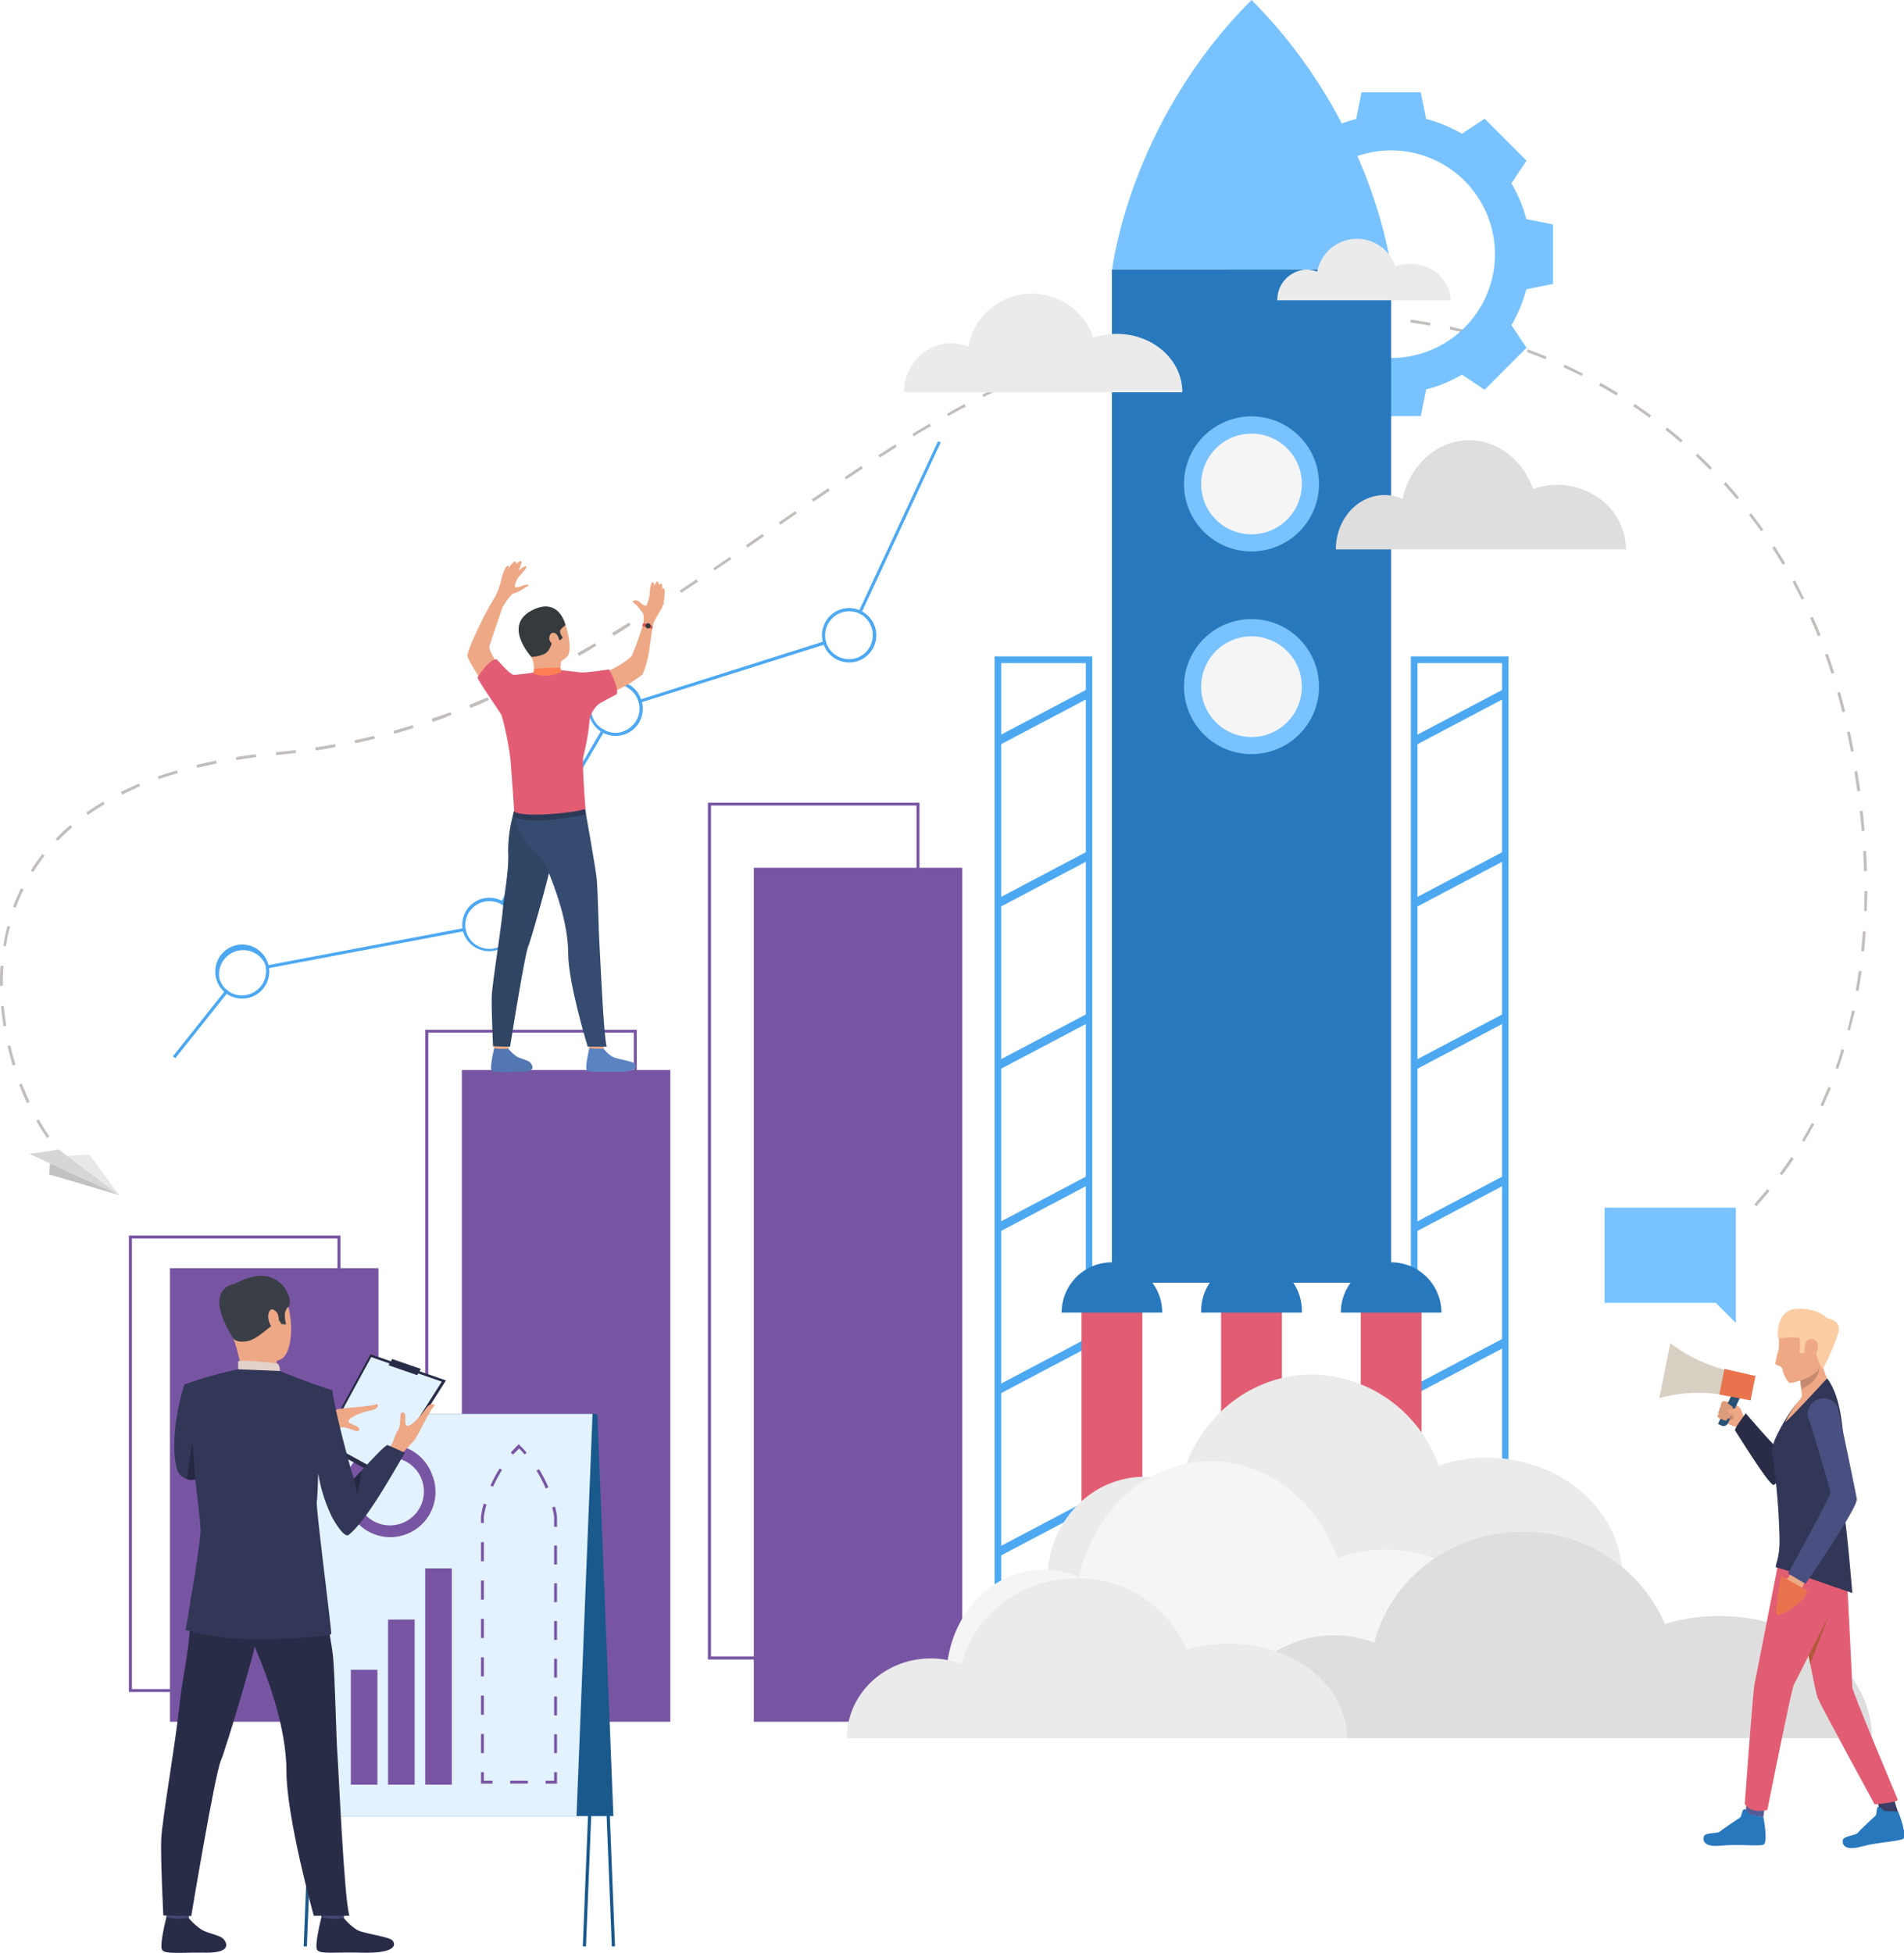 <svg id="Слой_1" data-name="Слой 1" xmlns="http://www.w3.org/2000/svg" viewBox="0 0 315 323.01"><defs><style>.cls-1{fill:#7855a3;}.cls-2{fill:#c2bebc;}.cls-3{fill:#78c2ff;}.cls-4{fill:#4da8f2;}.cls-5{fill:#d6d6d6;}.cls-6{fill:#e8e8e8;}.cls-7{fill:#c2c2c2;}.cls-8{fill:#2878bd;}.cls-9{fill:#1a598c;}.cls-10{fill:#e3f2ff;}.cls-11{fill:#f5f5f5;}.cls-12{fill:#ebebeb;}.cls-13{fill:#dedede;}.cls-14{fill:#292c47;}.cls-15{fill:#eea886;}.cls-16{fill:#ead8cf;}.cls-17{fill:#da9b5b;}.cls-18{fill:#424773;}.cls-19{fill:#3a3f47;}.cls-20{fill:#e2d2ca;}.cls-21{fill:#323657;}.cls-22{fill:#252840;}.cls-23{fill:#5377b3;}.cls-24{fill:#5b83c2;}.cls-25{fill:#2f4563;}.cls-26{fill:#354c70;}.cls-27{fill:#2b3b57;}.cls-28{fill:#e25d73;}.cls-29{fill:#353a3d;}.cls-30{fill:#ff7e55;}.cls-31{fill:#e55353;}.cls-32{fill:#cf8c6c;}.cls-33{fill:#3b3f66;}.cls-34{fill:#555c94;}.cls-35{fill:#d9d0c4;}.cls-36{fill:#eea987;}.cls-37{fill:#494f80;}.cls-38{fill:#e8734d;}.cls-39{fill:#fccca2;}.cls-40{fill:#c48a6f;}.cls-41{fill:#285173;}.cls-42{fill:#db9c7c;}.cls-43{fill:#b0573a;}</style></defs><title>about us 1</title><path class="cls-1" d="M152.12,274.51h-35V132.78h35ZM117.63,274h34V133.25h-34Z"/><path class="cls-2" d="M290.65,199.52l-.42-.22a8.9,8.9,0,0,1,.91-1.13c.34-.39.76-.87,1.25-1.46l.36.31c-.49.59-.91,1.07-1.25,1.46A8.53,8.53,0,0,0,290.65,199.52Zm4.17-5.12-.38-.28c.65-.87,1.29-1.79,1.9-2.7l.4.26C296.12,192.61,295.48,193.52,294.82,194.4ZM10,191l-.09-.1.35-.32.08.09Zm288.54-2.1-.41-.25c.55-.93,1.09-1.91,1.61-2.88l.42.21C299.61,186.93,299.07,187.91,298.51,188.86ZM7.79,188.25c-.61-.88-1.21-1.83-1.78-2.83l.41-.23A32.29,32.29,0,0,0,8.18,188ZM301.6,183l-.43-.2c.46-1,.9-2,1.32-3l.43.18C302.51,180.93,302.06,182,301.6,183Zm-297.12-.5c-.46-1-.9-2-1.3-3.08l.44-.17c.4,1,.83,2.06,1.29,3Zm299.63-5.67-.45-.15c.37-1,.71-2.09,1-3.14l.45.14C304.83,174.7,304.47,175.76,304.11,176.79Zm-302-.56c-.32-1.06-.61-2.14-.86-3.22l.46-.11c.25,1.07.53,2.14.86,3.19Zm304-5.8-.46-.11c.27-1.06.53-2.14.77-3.22l.46.1C306.59,168.29,306.33,169.37,306.06,170.43ZM.58,169.74c-.18-1.1-.32-2.22-.41-3.31l.47,0c.09,1.08.23,2.18.41,3.28Zm306.89-5.8-.46-.09c.19-1.07.36-2.17.51-3.26l.47.06C307.84,161.75,307.66,162.86,307.47,163.94ZM0,163.1v-.45c0-1,0-1.94.1-2.89l.48,0c-.07.93-.11,1.89-.11,2.85,0,.15,0,.3,0,.44Zm308.39-5.75-.47,0c.11-1.08.2-2.19.27-3.29l.48,0C308.59,155.15,308.5,156.26,308.39,157.35ZM1,156.52l-.46-.07a31.57,31.57,0,0,1,.68-3.27l.46.12C1.36,154.34,1.13,155.43,1,156.52Zm307.89-5.8-.48,0c0-1.09.06-2.2.06-3.31h.48C308.89,148.5,308.87,149.62,308.84,150.72ZM2.61,150.15,2.16,150a32.23,32.23,0,0,1,1.32-3.07l.42.21A32.23,32.23,0,0,0,2.61,150.15Zm2.9-5.89L5.1,144A31.91,31.91,0,0,1,7,141.28l.37.29A31,31,0,0,0,5.51,144.26Zm302.87-.18c0-1.09-.07-2.2-.14-3.31l.48,0c.06,1.11.11,2.23.14,3.32Zm-298.82-5-.34-.33a32.88,32.88,0,0,1,2.43-2.28l.31.36C11.12,137.56,10.31,138.31,9.56,139.09ZM308,137.47c-.09-1.08-.2-2.19-.32-3.29l.47-.06c.12,1.11.23,2.22.32,3.31ZM14.56,134.81l-.28-.38c.89-.63,1.83-1.25,2.8-1.82l.24.41C16.36,133.59,15.43,134.19,14.56,134.81Zm5.65-3.37L20,131c1-.48,2-.95,3-1.38l.18.43C22.18,130.5,21.17,131,20.21,131.44Zm287.07-.55c-.14-1.08-.31-2.18-.48-3.28l.46-.07c.18,1.09.35,2.2.49,3.29Zm-281-2-.16-.45c1-.36,2.09-.7,3.17-1l.13.46C28.36,128.18,27.31,128.52,26.29,128.88ZM32.63,127l-.12-.46c1.06-.26,2.15-.5,3.25-.72l.09.47C34.76,126.52,33.67,126.76,32.63,127Zm6.48-1.29-.07-.47c1.07-.17,2.17-.32,3.29-.46l.06.47C41.28,125.41,40.18,125.56,39.11,125.73Zm6.56-.81,0-.47h0c1.08-.1,2.17-.21,3.24-.34l.06.47c-1.08.13-2.17.24-3.26.34Zm260.56-.57L306,123.2c-.14-.7-.28-1.41-.43-2.1l.46-.1c.15.7.3,1.41.43,2.11.08.39.15.77.22,1.15Zm-254-.22-.07-.47c1.09-.16,2.19-.34,3.27-.54l.08.47C54.47,123.78,53.36,124,52.27,124.13Zm6.54-1.19-.1-.46c1.07-.23,2.16-.48,3.23-.74l.11.46C61,122.46,59.89,122.71,58.81,122.94Zm6.45-1.57-.12-.46c1-.29,2.12-.6,3.17-.93l.14.46C67.4,120.76,66.32,121.07,65.26,121.37Zm6.36-2-.16-.45c1-.35,2.09-.72,3.13-1.1l.16.44C73.71,118.7,72.65,119.07,71.62,119.42Zm233.22-1.54c-.26-1.07-.55-2.15-.85-3.2l.46-.13c.3,1.06.59,2.14.85,3.21Zm-227-.76-.17-.44c1-.4,2-.82,3.06-1.26l.18.44C79.9,116.29,78.87,116.72,77.85,117.12Zm6.11-2.6-.2-.44c1-.45,2-.92,3-1.4l.21.42C86,113.59,85,114.06,84,114.52Zm6-2.89-.21-.42c1-.49,2-1,2.93-1.53l.22.42C91.89,110.62,90.9,111.14,89.93,111.63Zm213.1-.12c-.34-1-.7-2.1-1.07-3.13l.45-.16c.37,1,.73,2.09,1.07,3.15Zm-207.25-3-.23-.41c1-.53,1.91-1.08,2.88-1.64l.23.41C97.7,107.43,96.73,108,95.78,108.51Zm205-3.22c-.41-1-.84-2-1.29-3l.43-.19c.45,1,.89,2,1.3,3.06Zm-199.26-.11-.25-.4,2.83-1.73.25.41C103.4,104.05,102.45,104.63,101.52,105.18Zm5.64-3.49-.25-.4,2.78-1.79.26.4C109,100.51,108.07,101.12,107.16,101.69Zm190.93-2.44c-.49-1-1-2-1.52-2.94l.42-.22c.52,1,1,2,1.52,3ZM112.72,98.07l-.26-.39,2.75-1.85.27.4Zm5.5-3.71L118,94l2.73-1.88.27.39Zm176.72-.93c-.56-.94-1.14-1.89-1.73-2.81l.39-.26c.6.93,1.19,1.88,1.75,2.83ZM123.68,90.59l-.27-.39,2.72-1.89.27.39Zm167.68-2.71c-.64-.9-1.3-1.8-2-2.68l.37-.28c.67.87,1.34,1.78,2,2.68ZM129.12,86.81l-.27-.39,2.72-1.89.27.39C130.93,85.54,130,86.18,129.12,86.81ZM134.56,83l-.26-.39L137,80.77l.27.39Zm152.77-.42c-.7-.84-1.43-1.68-2.17-2.5l.35-.32c.74.82,1.48,1.67,2.18,2.52ZM140,79.31l-.26-.39,2.76-1.84.26.4ZM282.89,77.7c-.77-.78-1.56-1.56-2.36-2.31l.32-.35c.81.76,1.61,1.54,2.38,2.33Zm-137.32-2-.26-.4,2.8-1.78.25.4Zm132.5-2.5c-.83-.72-1.69-1.43-2.54-2.11l.29-.37c.86.69,1.72,1.4,2.56,2.12Zm-126.89-1-.25-.41,2.85-1.7.24.41C153.09,71,152.13,71.59,151.18,72.17Zm121.72-3.1c-.89-.65-1.8-1.28-2.71-1.89l.27-.4c.91.62,1.83,1.26,2.72,1.91Zm-116-.25-.24-.41c1-.55,1.95-1.09,2.91-1.6l.22.42C158.83,67.74,157.86,68.28,156.89,68.82Zm5.82-3.13-.21-.42c1-.51,2-1,3-1.48l.2.43C164.7,64.69,163.7,65.18,162.71,65.69Zm104.71-.29c-.94-.57-1.9-1.14-2.86-1.67l.23-.42c1,.54,1.93,1.11,2.87,1.68Zm-98.75-2.59-.2-.43c1-.46,2-.91,3.05-1.33l.18.43C170.7,61.91,169.68,62.35,168.67,62.81Zm93-.64c-1-.5-2-1-3-1.44l.2-.43c1,.46,2,1,3,1.45Zm-86.87-1.93-.17-.44c1-.41,2.09-.8,3.12-1.17l.16.45C176.85,59.44,175.81,59.83,174.77,60.24Zm80.87-.83c-1-.42-2-.83-3.08-1.21l.16-.45c1,.39,2.08.8,3.1,1.22ZM181,58l-.14-.45c1.05-.34,2.12-.67,3.17-1l.13.45C183.14,57.35,182.07,57.67,181,58Zm68.42-.91c-1-.34-2.11-.67-3.17-1l.14-.46c1.06.31,2.13.64,3.17,1Zm-62.06-.92-.12-.46,1.5-.37c.57-.13,1.16-.27,1.74-.39l.1.46-1.73.4C188.37,55.93,187.87,56.06,187.38,56.18Zm55.7-.92c-1.06-.26-2.14-.51-3.22-.75l.1-.46c1.08.23,2.17.49,3.24.75Zm-49.24-.53-.09-.46c1.08-.22,2.18-.42,3.26-.61l.08.47C196,54.32,194.92,54.52,193.84,54.73Zm42.77-.85c-1.07-.2-2.17-.37-3.27-.53l.07-.47c1.1.16,2.2.34,3.29.53Zm-36.25-.28-.07-.46c1.1-.17,2.21-.32,3.29-.45l.06.47C202.56,53.29,201.45,53.44,200.36,53.6Zm29.7-.67c-1.08-.12-2.19-.23-3.29-.32l0-.47c1.1.09,2.21.19,3.31.32Zm-23.13-.12,0-.48c1.1-.1,2.22-.19,3.31-.26l0,.47C209.14,52.61,208,52.7,206.93,52.81Zm16.54-.41c-1.1,0-2.21-.09-3.31-.11v-.47c1.1,0,2.22,0,3.32.11Zm-9.93,0,0-.47c1.11,0,2.23-.07,3.32-.09v.48C215.75,52.29,214.64,52.32,213.54,52.36Z"/><path class="cls-3" d="M252.51,36.24a23,23,0,0,0-2.46-5.91l2.5-3.76-3.47-3.47-3.46-3.47-3.76,2.5a23,23,0,0,0-5.92-2.45l-.89-4.42h-9.8l-.89,4.42a23,23,0,0,0-5.92,2.45l-3.76-2.5-3.47,3.47-3.46,3.47,2.5,3.76a22.65,22.65,0,0,0-2.46,5.91l-4.42.89v9.81l4.42.89a22.86,22.86,0,0,0,2.46,5.92l-2.5,3.75L211.21,61l3.47,3.47,3.76-2.5a22.69,22.69,0,0,0,5.92,2.45l.89,4.42h9.8l.89-4.42a22.69,22.69,0,0,0,5.92-2.45l3.76,2.5L249.08,61l3.47-3.47-2.5-3.75a23.21,23.21,0,0,0,2.46-5.92l4.42-.89V37.13Zm-22.36,23A17.18,17.18,0,1,1,247.33,42,17.18,17.18,0,0,1,230.15,59.22Z"/><path class="cls-4" d="M37.43,163.66a3.12,3.12,0,0,0,.4.32l-.32.4L29,175.06l-.4-.32,8.5-10.68Z"/><path class="cls-4" d="M77,153.47a3.06,3.06,0,0,0,.1.51l-.51.09-32.06,6.07-.5.09a4.37,4.37,0,0,0-.09-.5l.5-.09,32.06-6.07Z"/><path class="cls-4" d="M100.08,120.79l-.26.45-16.38,28-.26.44a3.83,3.83,0,0,0-.44-.25L83,149l16.38-28,.25-.44A4,4,0,0,0,100.08,120.79Z"/><path class="cls-4" d="M136.68,106.27a2.25,2.25,0,0,0,.08.24l-31,9.78c0-.08,0-.16-.07-.24l-.09-.24L136.61,106A2.33,2.33,0,0,0,136.68,106.27Z"/><path class="cls-4" d="M155.64,73.18l-13,27.95-.21.46-.47-.22.22-.46L155.18,73Z"/><path class="cls-4" d="M38.75,156.44a4.49,4.49,0,0,0-2.93,5.63,4.37,4.37,0,0,0,1.29,2,4,4,0,0,0,.4.32,4.48,4.48,0,0,0,7-4.24,4,4,0,0,0-.09-.5c0-.09-.05-.18-.07-.27A4.5,4.5,0,0,0,38.75,156.44ZM44,160.23A4,4,0,0,1,37.83,164a3.12,3.12,0,0,1-.4-.32,3.87,3.87,0,0,1-1.12-1.75,4,4,0,0,1,7.58-2.39l.06.21A4.37,4.37,0,0,1,44,160.23Z"/><path class="cls-4" d="M83.44,149.25A4.91,4.91,0,0,0,83,149a4.48,4.48,0,0,0-6.49,4.57,4.37,4.37,0,0,0,.09.5c0,.09.05.18.08.27a4.49,4.49,0,0,0,8.56-2.7A4.55,4.55,0,0,0,83.44,149.25Zm-1.29,7.53a4,4,0,0,1-5-2.6l-.06-.2a3.06,3.06,0,0,1-.1-.51,4,4,0,0,1,5.73-4,3.83,3.83,0,0,1,.44.25,4,4,0,0,1-1,7.09Z"/><path class="cls-4" d="M106.05,115.65a4.48,4.48,0,0,0-8.47,2.94,4.45,4.45,0,0,0,1.8,2.39l.44.26a4.48,4.48,0,0,0,6.38-5.1c0-.08,0-.16-.07-.25A2.25,2.25,0,0,0,106.05,115.65Zm-3,5.38a3.9,3.9,0,0,1-3-.24,4,4,0,1,1,5.48-5l.09.24c0,.08,0,.16.07.24A4,4,0,0,1,103.05,121Z"/><path class="cls-4" d="M142.59,101.13a3.88,3.88,0,0,0-.46-.22,4.43,4.43,0,0,0-3-.11,4.48,4.48,0,0,0-3,5.38,2.17,2.17,0,0,0,.07.24c0,.08.05.17.08.24a4.49,4.49,0,1,0,6.32-5.53Zm-.93,7.73a4,4,0,0,1-4.9-2.35,2.25,2.25,0,0,1-.08-.24,2.33,2.33,0,0,1-.07-.25,4,4,0,0,1,5.3-4.65l.47.22a4,4,0,0,1-.72,7.27Z"/><path class="cls-4" d="M180.7,284.19H164.54V108.58H180.7Zm-15.06-1.11h14V109.69h-14Z"/><rect class="cls-4" x="164.11" y="278.96" width="17.03" height="1.4" transform="translate(-110.5 112.77) rotate(-27.8)"/><rect class="cls-4" x="164.11" y="252.13" width="17.03" height="1.4" transform="translate(-97.98 109.67) rotate(-27.8)"/><rect class="cls-4" x="164.11" y="225.29" width="17.03" height="1.4" transform="translate(-85.47 106.57) rotate(-27.8)"/><rect class="cls-4" x="164.11" y="198.45" width="17.03" height="1.4" transform="translate(-72.98 103.56) rotate(-27.82)"/><rect class="cls-4" x="164.11" y="171.62" width="17.03" height="1.4" transform="translate(-60.46 100.46) rotate(-27.82)"/><rect class="cls-4" x="164.11" y="144.78" width="17.03" height="1.4" transform="translate(-47.93 97.32) rotate(-27.81)"/><rect class="cls-4" x="164.11" y="117.94" width="17.03" height="1.4" transform="translate(-35.41 94.22) rotate(-27.81)"/><path class="cls-4" d="M249.57,284.19H233.41V108.58h16.16Zm-15.06-1.11h14V109.69h-14Z"/><rect class="cls-4" x="232.98" y="278.96" width="17.03" height="1.4" transform="translate(-102.56 144.9) rotate(-27.8)"/><rect class="cls-4" x="232.98" y="252.13" width="17.03" height="1.4" transform="translate(-90.04 141.81) rotate(-27.8)"/><rect class="cls-4" x="232.98" y="225.29" width="17.03" height="1.4" transform="translate(-77.53 138.71) rotate(-27.8)"/><rect class="cls-4" x="232.98" y="198.45" width="17.03" height="1.4" transform="translate(-65.03 135.71) rotate(-27.82)"/><rect class="cls-4" x="232.98" y="171.62" width="17.03" height="1.4" transform="translate(-52.51 132.61) rotate(-27.82)"/><rect class="cls-4" x="232.98" y="144.78" width="17.03" height="1.4" transform="translate(-39.98 129.46) rotate(-27.81)"/><rect class="cls-4" x="232.98" y="117.94" width="17.03" height="1.4" transform="translate(-27.46 126.36) rotate(-27.81)"/><polygon class="cls-5" points="19.73 197.69 4.85 190.88 9.72 190.16 19.73 197.69"/><polygon class="cls-6" points="19.73 197.69 14.78 191 11.1 191.2 19.73 197.69"/><polygon class="cls-7" points="8.27 192.45 8.13 194.27 19.73 197.69 8.27 192.45"/><polygon class="cls-3" points="265.46 199.78 287.18 199.78 287.18 215.52 287.18 218.83 283.86 215.52 265.46 215.52 265.46 199.78"/><rect class="cls-8" x="183.96" y="44.59" width="46.19" height="167.6"/><rect class="cls-1" x="124.71" y="143.55" width="34.49" height="141.26"/><rect class="cls-1" x="76.41" y="177" width="34.49" height="107.81"/><path class="cls-1" d="M105.35,278.63h-35V170.35h35Zm-34.49-.47h34V170.82h-34Z"/><rect class="cls-1" x="28.12" y="209.79" width="34.49" height="75.02"/><path class="cls-1" d="M56.32,279.89h-35v-75.5h35Zm-34.49-.48h34V204.87h-34Z"/><polygon class="cls-9" points="96.95 321.98 96.42 321.96 99.06 255.7 53.41 255.7 50.77 321.98 50.24 321.96 52.91 255.17 99.61 255.17 96.95 321.98"/><polygon class="cls-9" points="101.22 321.98 98.58 255.7 52.93 255.7 55.57 321.96 55.05 321.98 52.38 255.17 99.09 255.17 101.75 321.96 101.22 321.98"/><polygon class="cls-9" points="55.31 300.42 101.48 300.42 98.83 233.89 52.66 233.89 55.31 300.42"/><polygon class="cls-10" points="95.38 300.42 49.2 300.42 51.85 233.89 98.03 233.89 95.38 300.42"/><path class="cls-1" d="M71.57,244.2a7.48,7.48,0,1,0-14.09,5,3.66,3.66,0,0,0,.18.46,7.48,7.48,0,0,0,13.91-5.5ZM66.41,252a5.59,5.59,0,0,1-6.16-1.65,5.52,5.52,0,0,1-.87-1.39c-.05-.12-.1-.23-.14-.35a5.62,5.62,0,0,1,5.11-7.5A5.61,5.61,0,0,1,66.41,252Z"/><path class="cls-3" d="M207.05,0C186.73,20.33,184,44.59,184,44.59h46.19S227.38,20.33,207.05,0Z"/><path class="cls-1" d="M86.81,240.61c-.3-.36-.62-.71-.94-1-.33.33-.65.68-1,1l-.36-.31c.36-.43.75-.84,1.14-1.23l.17-.17.16.17a16.6,16.6,0,0,1,1.14,1.23Z"/><path class="cls-1" d="M80.05,290h-.47v-3.17h.47Zm0-6.34h-.47v-3.18h.47Zm0-6.35h-.47v-3.17h.47Zm0-6.34h-.47v-3.18h.47Zm0-6.35h-.47v-3.17h.47Zm0-6.35h-.47v-3.17h.47Zm0-6.34h-.47v-1h0a13.28,13.28,0,0,1,.45-2.19l.46.13a15.75,15.75,0,0,0-.46,2.08Zm1.53-6-.43-.19a22.54,22.54,0,0,1,1.51-2.83l.4.25A22.93,22.93,0,0,0,81.58,245.9Z"/><polygon class="cls-1" points="81.48 295.05 79.58 295.05 79.58 293.15 80.05 293.15 80.05 294.57 81.48 294.57 81.48 295.05"/><rect class="cls-1" x="84.4" y="294.57" width="2.93" height="0.47"/><polygon class="cls-1" points="92.15 295.05 90.26 295.05 90.26 294.57 91.68 294.57 91.68 293.15 92.15 293.15 92.15 295.05"/><path class="cls-1" d="M92.15,290h-.47v-3.12h.47Zm0-6.24h-.47v-3.12h.47Zm0-6.25h-.47v-3.12h.47Zm0-6.24h-.47v-3.12h.47Zm0-6.24h-.47v-3.12h.47Zm0-6.24h-.47v-3.13h.47Z"/><path class="cls-1" d="M92.15,252.57h-.47v-1.64a13,13,0,0,0-.32-1.58l.46-.12a12,12,0,0,1,.33,1.66v1.68Z"/><path class="cls-1" d="M90.29,246.22a22.12,22.12,0,0,0-1.53-2.94l.41-.25a21.8,21.8,0,0,1,1.55,3Z"/><path class="cls-11" d="M235.59,263.87a18.89,18.89,0,0,0-5.45.8A15.59,15.59,0,0,0,201,266.54a11.45,11.45,0,0,0-4-.73A10.62,10.62,0,0,0,186,276.16h64.88C250.92,269.37,244.06,263.87,235.59,263.87Z"/><path class="cls-12" d="M184.76,55.23a12,12,0,0,0-3.87.63,10.73,10.73,0,0,0-20.71,1.48,7.2,7.2,0,0,0-2.86-.58,7.94,7.94,0,0,0-7.72,8.14h46C195.64,59.56,190.77,55.23,184.76,55.23Z"/><path class="cls-12" d="M233.24,43.65a7.61,7.61,0,0,0-2.41.39,6.69,6.69,0,0,0-12.91.92,4.6,4.6,0,0,0-1.78-.36,5,5,0,0,0-4.82,5.08H240C240,46.35,237,43.65,233.24,43.65Z"/><path class="cls-13" d="M257.64,80.2a11.9,11.9,0,0,0-4,.7c-1.66-4.73-5.77-8.07-10.58-8.07-5.35,0-9.84,4.13-11,9.7a7.32,7.32,0,0,0-3-.64c-4.45,0-8.06,4-8.06,9H269C269,85,263.91,80.2,257.64,80.2Z"/><rect class="cls-1" x="70.35" y="259.44" width="4.4" height="35.78"/><rect class="cls-1" x="64.2" y="267.91" width="4.4" height="27.31"/><rect class="cls-1" x="58.04" y="276.22" width="4.4" height="19"/><polygon class="cls-14" points="53.16 238.96 63.45 244.61 73.78 228.35 61.28 224.01 53.16 238.96"/><polygon class="cls-10" points="53.81 238.47 63.43 243.76 73.09 228.55 61.41 224.49 53.81 238.47"/><path class="cls-15" d="M50.28,235.62s1.79-.85,2.58-1.3,2.81-1.06,3-1.21,6-.5,6.35-.81.7.72-.81,1-3.62,1.14-3.73,1.73,1.55.73,1.72,1.21,0,.38-.29.49-2-.87-2.75-.59-1.94-.11-2.53.1l-3.44,1.16Z"/><path class="cls-16" d="M53.52,236.89l.92-.34s-1.15-2.7-1.65-2.64-1.31.27-1.31.27Z"/><path class="cls-17" d="M53.73,237.36c-.12-.09-2-3.63-2-3.63l-3.94.54L50,238.45Z"/><path class="cls-15" d="M64,242.57s1.5-1.35,2.23-1.92,2.09-2.23,2.29-2.33,2.82-5.45,3.24-5.66-.4-.94-1.3.35-2.48,3-3.09,2.85-.08-1.75-.47-2.1-.38-.1-.57.08,0,2.21-.52,2.82-.65,1.87-1.07,2.35-2.44,2.79-2.44,2.79Z"/><path class="cls-18" d="M31.54,315s-.32,2.26-.36,2.6-3.62-.2-3.62-.2l-.29-2.69S31.1,314.63,31.54,315Z"/><path class="cls-14" d="M31.21,317.26a9.61,9.61,0,0,0,2.24,2c1.09.59,2.82.83,3.47,1.44.46.45,1.7,2.35-2.86,2.31s-6.75.27-7.24-.46.71-5.4.71-5.4A9.56,9.56,0,0,0,31.21,317.26Z"/><path class="cls-18" d="M57.19,315s-.32,2.26-.36,2.6-3.62-.2-3.62-.2l-.29-2.69S56.75,314.63,57.19,315Z"/><path class="cls-14" d="M56.87,317.26a9.47,9.47,0,0,0,2.23,2c1.09.59,5.13,1.08,5.78,1.69.47.45,1.25,2.23-5.16,2.06-4.56-.11-6.76.27-7.25-.46s.71-5.4.71-5.4A8.65,8.65,0,0,0,56.87,317.26Z"/><path class="cls-14" d="M34.51,256.9s-3.37,5.35-3.12,10.18-1.22,10.1-1.72,15.15c-.56,5.63-2.87,18.95-3,22s.35,12.62.35,12.62l4.62.1s3.88-23.28,4.88-25.66,6-19.31,6.15-21.21S34.51,256.9,34.51,256.9Z"/><path class="cls-14" d="M52.21,257.63s2.54,13.24,2.87,16.2.56,14.3.73,16.15,1.11,24.18,2,26.93h-5.9S47.39,300.67,47.39,293s-3.5-16.7-5.76-21.77S34.2,266,32.81,256.63C32.81,256.63,50.34,254.65,52.21,257.63Z"/><path class="cls-15" d="M40.12,212s4.52-1.68,6.6,1.75,1.88,10.32-.4,11.17-5.69.4-6.86-1.75a17.29,17.29,0,0,1-2.16-7.34A4.51,4.51,0,0,1,40.12,212Z"/><path class="cls-15" d="M45.83,225a3.81,3.81,0,0,0,.13,1.82c.31.6-5.85.62-5.85.62a40.44,40.44,0,0,0-1.45-6C37.71,218.69,45.83,225,45.83,225Z"/><path class="cls-19" d="M38.66,221.45s.42.7,2.16.43,3.85-2.58,4.58-2.83.73-.68.73-.68l.45.66.77.05s-.7-2.07.36-2.91-1.1-6.68-6.67-4.74c0,0-4.27,1.18-4.12,3.61S37.7,220.24,38.66,221.45Z"/><path class="cls-20" d="M46.32,226.79s0-1.15-.54-1.26-5.74-.61-6.38-.36v1.34S40.63,227.27,46.32,226.79Z"/><path class="cls-15" d="M46,217.48c-.1-.4-1.13-1.57-1.53-.32s.6,2.92,1.16,2.78S46.26,218.52,46,217.48Z"/><path class="cls-21" d="M67,240.35h0S67.07,240.36,67,240.35Z"/><path class="cls-21" d="M30.71,269.64A48.24,48.24,0,0,0,38.2,271c4.72.52,16.52-.19,16.6-.74s-2.54-20.78-2.39-21.82.23-4.75.23-4.75A25.77,25.77,0,0,0,55,251.09c.45.82,2,3.38,2.7,2.8,3.53-2.82,9-13.45,9.35-13.54-.29-.13-2.59-1.19-2.92-1.3s-2.83,2.61-4.37,4.28l-1.18,1.29c-.45-1-2.07-7.33-2.58-9.52-1.14-4.93-1-5.14-1-5.14-3.46-1-8.7-3.17-8.7-3.17l-6.92-.28A67.35,67.35,0,0,0,30.55,229c-.24.1-.24,5.66-.89,7.12l2.08,4.37s1.19,8.67,1.44,12.52C33.3,254.82,30.71,269.64,30.71,269.64Z"/><path class="cls-21" d="M29.38,243.37a2.68,2.68,0,0,0,1.53,1.29,2,2,0,0,0,1.11.12l.27-.05h0l4.74-.88s1-11.94-6.48-14.8C30.35,229.1,27.72,238,29.38,243.37Z"/><path class="cls-22" d="M30.91,244.66h0a2,2,0,0,0,1.11.12l.27-.05h0l-.47-6.1Z"/><path class="cls-22" d="M58.56,244.62l.58,2.45a19.35,19.35,0,0,0,.6-3.74Z"/><path class="cls-19" d="M38.83,212.38s-5.68.57-.1,9.2Z"/><polygon class="cls-14" points="69.02 227.48 69.62 226.44 64.89 224.81 64.28 225.84 69.02 227.48"/><path class="cls-3" d="M218.22,80.05a11.17,11.17,0,1,1-11.17-11.17A11.17,11.17,0,0,1,218.22,80.05Z"/><circle class="cls-3" cx="207.05" cy="113.58" r="11.17"/><path class="cls-11" d="M215.38,113.58a8.33,8.33,0,1,1-8.33-8.32A8.33,8.33,0,0,1,215.38,113.58Z"/><path class="cls-11" d="M215.38,80.05a8.33,8.33,0,1,1-8.33-8.32A8.32,8.32,0,0,1,215.38,80.05Z"/><path class="cls-15" d="M94,108.39s.78-1.37-.47-5.07a3.72,3.72,0,0,0-6.71-1c-1.33,2.29-.88,3.71,1.07,6.3S93.2,109.57,94,108.39Z"/><path class="cls-15" d="M84.31,171.92s-.21,1.51-.24,1.74-2.3-.13-2.3-.13l-.18-1.81A12.46,12.46,0,0,1,84.31,171.92Z"/><path class="cls-23" d="M84.1,173.47a6.29,6.29,0,0,0,1.42,1.31c.69.4,1.79.55,2.2,1s1.09,1.58-1.81,1.55-4.29.18-4.6-.31.45-3.62.45-3.62A8.41,8.41,0,0,0,84.1,173.47Z"/><path class="cls-15" d="M100.06,171.92s-.21,1.51-.23,1.74-2.3-.13-2.3-.13l-.19-1.81A12.46,12.46,0,0,1,100.06,171.92Z"/><path class="cls-24" d="M99.85,173.47a6.29,6.29,0,0,0,1.42,1.31c.7.4,3.26.72,3.67,1.14s.8,1.49-3.28,1.38c-2.89-.08-4.29.18-4.6-.31s.45-3.62.45-3.62A11.91,11.91,0,0,0,99.85,173.47Z"/><path class="cls-25" d="M85.07,134.16a22.71,22.71,0,0,0-1,6.75c.15,3.12-.6,6.54-.91,9.8-.35,3.64-1.76,12.25-1.81,14.2s.22,8.16.22,8.16l2.82.07s2.38-15.06,3-16.6,3.66-12.48,3.77-13.71S85.07,134.16,85.07,134.16Z"/><path class="cls-26" d="M96.79,133.78s1.71,9.59,1.92,11.5.34,9.25.44,10.45.68,15.63,1.23,17.41H97.23S94,162.64,94,157.67s-2.15-10.8-3.53-14.07-4.55-3.36-5.4-9.44C85.07,134.16,95.64,131.85,96.79,133.78Z"/><path class="cls-15" d="M92.87,109.37a2.77,2.77,0,0,0,0,1.77c.36.74-4.54.3-4.54.3a5.27,5.27,0,0,0-.42-2.78C87.28,107.4,92.87,109.37,92.87,109.37Z"/><path class="cls-27" d="M84.85,135s1.76,1.81,12.09-.28l-.15-.89L85,134.23Z"/><path class="cls-15" d="M93.61,111.38s1.81.18,2.33.28,4-.62,4.71-.69a14.72,14.72,0,0,0,3.85-2.41,50.13,50.13,0,0,0,2-5.64c.1-1,1.71-.46,1.57.2-.26,1.23-.59,4.24-.77,5.11a14.13,14.13,0,0,1-1,3.33,21.38,21.38,0,0,1-5.72,3.23,22.5,22.5,0,0,0-4.7,2.19H82.6s-5.14-7.35-5.25-8.46,3.59-8.46,4.33-9.38,1.8.3,1.8.3-2.21,6.48-2.5,7.41,2.57,5,3.36,5,2.8-.24,3.7-.28a6.09,6.09,0,0,0,1.85-.43Z"/><path class="cls-28" d="M99.31,116.29a4.26,4.26,0,0,0-1.77,2.92,36.67,36.67,0,0,1-1,5.75c-.29,1,.26,8.23.33,8.75s-10.22,1.74-11.8.52c0,0-.45-6.76-.63-8.68A50.61,50.61,0,0,0,83,118.36c-.29-.63-3.87-5.65-4-6.31,0,0,1.85-3,3.18-3,0,0,2.11,2.47,2.8,2.58a40.14,40.14,0,0,0,4.9-.66s.46.62,2.91-.12l3.39.39c.57.08,4.56-.5,4.56-.5s1.6,2.71,1.32,4.07Z"/><path class="cls-15" d="M106.36,103.5s.36-1.71-.08-2.2a13.05,13.05,0,0,1-.89-1.13c-.06-.11-.7-.48-.7-.65s.63-.4,1.17.1.88.62,1.1.56a6.73,6.73,0,0,0,.56-2.31c0-.45.2-1.63.48-1.55s.27.6.27.6.32-.9.54-.72.19.61.19.61.41-.5.52-.13a1.25,1.25,0,0,1,0,.69s.42-.23.45.34a8.87,8.87,0,0,1-.43,2.84,24.75,24.75,0,0,0-1.55,2.77C107.86,103.93,106.36,103.5,106.36,103.5Z"/><path class="cls-15" d="M83.12,100.49a11.38,11.38,0,0,1,1.65-2.25,6.85,6.85,0,0,0,1.53-.66c.51-.36,1.19-.67,1.16-.79s-.65-.08-1.3.2-.94.15-1,0a3.79,3.79,0,0,1,.55-1.43c.19-.25,1.59-1.66,1.36-1.87s-1.14.57-1.29.73c0,0,.72-1.53.44-1.6s-.81.47-.81.47.06-1.31-1.34.81c0,0,.29-.7-.14-.47s-.84,1.55-1,2.21a10.28,10.28,0,0,1-1.27,3.3C81.15,99.65,83.12,100.49,83.12,100.49Z"/><path class="cls-29" d="M87.91,108.66a5.82,5.82,0,0,0,2-.42c1.38-.48,1.48-2.89,1.78-2.6a.87.87,0,0,0,1.41-.17s-.67-.88-.36-1.31a3.46,3.46,0,0,1,.82-.74s-1-4.67-5.38-2.54C83,103.37,87.91,108.66,87.91,108.66Z"/><path class="cls-30" d="M92.87,111.14l-.15-.67a35.93,35.93,0,0,0-4.35.16l-.16.81A6,6,0,0,0,92.87,111.14Z"/><path class="cls-15" d="M92.18,105.05c-.26-.43-1.2-.71-1.31.49-.09.93,1.69,1.95,1.7,1.08A2.58,2.58,0,0,0,92.18,105.05Z"/><path class="cls-31" d="M106.42,103.11a2.76,2.76,0,0,1,1.51.47,1,1,0,0,1-.08.5,6.07,6.07,0,0,0-1.56-.48S106.3,103.23,106.42,103.11Z"/><path class="cls-29" d="M107.62,103.36a.44.44,0,0,1-.23.57.43.43,0,0,1-.34-.8A.44.44,0,0,1,107.62,103.36Z"/><rect class="cls-28" x="178.93" y="212.7" width="10.06" height="42.71"/><rect class="cls-28" x="202.02" y="212.7" width="10.06" height="42.71"/><rect class="cls-28" x="225.12" y="212.7" width="10.06" height="42.71"/><path class="cls-8" d="M215.38,217.13H198.73a8.33,8.33,0,1,1,16.65,0Z"/><path class="cls-8" d="M238.47,217.13H221.83a8.32,8.32,0,1,1,16.64,0Z"/><path class="cls-12" d="M246,241.13a25,25,0,0,0-8,1.3,22.54,22.54,0,0,0-20.93-15.06c-10.58,0-19.45,7.72-21.83,18.11a15.18,15.18,0,0,0-5.91-1.19c-8.81,0-16,7.53-16,16.82h95.09C268.48,250.07,258.42,241.13,246,241.13Z"/><path class="cls-11" d="M229.26,256.34a23.71,23.71,0,0,0-8,1.38c-3.27-9.35-11.4-16-20.93-16-10.58,0-19.45,8.18-21.83,19.2a14.54,14.54,0,0,0-5.91-1.26c-8.81,0-16,8-16,17.84h95.09C251.73,265.83,241.67,256.34,229.26,256.34Z"/><path class="cls-13" d="M284.44,267.32a30.85,30.85,0,0,0-9,1.32,25.29,25.29,0,0,0-23.53-15.25c-11.89,0-21.86,7.82-24.54,18.34a18.72,18.72,0,0,0-6.64-1.21c-9.9,0-17.93,7.63-17.93,17H309.7C309.7,276.39,298.39,267.32,284.44,267.32Z"/><path class="cls-12" d="M203.33,271.89a23.85,23.85,0,0,0-7,1,19.55,19.55,0,0,0-18.21-11.81c-9.2,0-16.92,6.05-19,14.19a14.52,14.52,0,0,0-5.14-.93c-7.66,0-13.88,5.91-13.88,13.19h82.74C222.88,278.91,214.13,271.89,203.33,271.89Z"/><path class="cls-15" d="M288.52,234.4l-.58-1.43a3.15,3.15,0,0,0-1.16-.8,3.89,3.89,0,0,0-1.61-.4.62.62,0,0,0-.36.33,1.23,1.23,0,0,0-.09.56.67.67,0,0,0-.24.6.6.6,0,0,0-.13.65s-.27.25-.14.52a4,4,0,0,1,.63.48,10,10,0,0,0,2.3,1.13S288.3,236.06,288.52,234.4Z"/><path class="cls-32" d="M286.74,233.72a3.44,3.44,0,0,0,.08.87c.09.19-1.37.62-1.37.62S285.92,233.73,286.74,233.72Z"/><polygon class="cls-33" points="314.01 299.73 313.37 297.74 310.67 298.18 311.08 299.97 314.01 299.73"/><polygon class="cls-34" points="291.88 299.49 291.73 300.58 288.77 300.09 288.93 298.46 291.88 299.49"/><path class="cls-28" d="M298.28,268.87s.43,2.38.94,5l.27,1.39c.49,2.53,1,5,1.18,5.48.41,1.15,9.47,17.74,9.47,17.74s3.7-.29,3.84-.76c0,0-7.59-18-7.55-18.67s-.93-19.12-.93-19.12S298.48,267.81,298.28,268.87Z"/><path class="cls-28" d="M294.14,258.89S290.6,277,290.3,278.41s-1.64,20-1.64,20,.79,1.64,3.73,1c0,0,4-20,4.35-20.63,1.31-2.59,7.74-15.17,8.37-17a10.88,10.88,0,0,0,.44-3.89S300.77,255.23,294.14,258.89Z"/><path class="cls-14" d="M295.63,235.4s-1.55,3.87-1.94,3.75-4.86-5.35-4.86-5.35-2,2.55-1.77,2.84,5.66,9.17,6.38,9,4-5.51,4-5.51S297.59,236.1,295.63,235.4Z"/><path class="cls-21" d="M302.28,228a64.78,64.78,0,0,0-5.14,4.3c-1.12,1.22-4.18,6.29-4,7.81a109.2,109.2,0,0,1,1.27,14.8c0,3.48-1.08,4.36-.39,4.41s10.93,3.74,12.43,4.18c0,0-1-12.22-1.48-13.63S306.6,233.68,302.28,228Z"/><path class="cls-35" d="M276.33,222.16l-.9,4.55-.91,4.56a24.81,24.81,0,0,1,11.05-.45l.39-2,.41-2A25,25,0,0,1,276.33,222.16Z"/><path class="cls-8" d="M291.73,300.58s-2.23-.43-2.31-.5-.56-.95-.91-.79-.34,1.22-.68,1.41-3,2-3.33,2.3-2.34.14-2.58.71-.25,1.91,2.76,1.6,6.45.17,7.1-.19S291.93,301.45,291.73,300.58Z"/><path class="cls-8" d="M314.05,299.68s-2.27-.07-2.36-.13-.7-.84-1-.64-.15,1.27-.45,1.5-2.65,2.44-2.92,2.81-2.29.51-2.43,1.11.06,1.93,3,1.14,6.39-.86,7-1.32S314.39,300.5,314.05,299.68Z"/><path class="cls-36" d="M296.41,259.73s-.28,1.1-.71,1.34,2,2.6,2,2.6a20.41,20.41,0,0,0,1-2.41A14.73,14.73,0,0,0,296.41,259.73Z"/><path class="cls-37" d="M304.07,232.78s2.89,13.75,3.12,15.16S298.72,262,298.72,262l-2.9-1.71s7-12.77,7-13.35-3.37-11.67-3.37-11.67a2.62,2.62,0,1,1,4.61-2.48Z"/><path class="cls-38" d="M294.71,260.68a46.62,46.62,0,0,0-.88,6.11c.05,1.43,5.39-2.26,5.12-3.68Z"/><path class="cls-15" d="M302.28,228s-7.34,8-6.89,7.13c1.61-3.17,2.74-3.71,2.71-4.3s-.19-1.77-.22-2.21c-.06-.84-.12-1.52-.12-1.52s3.64-5.12,3.48-3.37A10.57,10.57,0,0,0,302.28,228Z"/><path class="cls-15" d="M295.29,218.57a17.93,17.93,0,0,0-1,2.92,14.06,14.06,0,0,1,0,1.62,22.78,22.78,0,0,0-.58,2.43c.08.46,1.06.22,1.19,1s.85,2.2,1.2,2.22c.91.08,4.39-1.34,4.61-2.07s1.48-4.78,1.87-5.55-6.12-5-6.72-3.78Z"/><path class="cls-39" d="M304.16,220.32c.46-2-1.85-2.25-1.85-2.25s-1.51-1.75-5.11-1.55-3.05,4.91-3.05,4.91a13.57,13.57,0,0,1,3.58-.1,16.74,16.74,0,0,1,0,2.5l1.36-.12s-.15-1.78.5-1.86.87,3.77,2.08,4.61a1.21,1.21,0,0,1,.17-.53h0a17.13,17.13,0,0,0,.94-2A22.35,22.35,0,0,0,304.16,220.32Z"/><path class="cls-15" d="M298.69,222.28a1,1,0,0,1,1.7-.48c.87.64,0,2.94-.87,2.92S298.33,223.46,298.69,222.28Z"/><path class="cls-40" d="M300.93,226.05a2.6,2.6,0,0,1-.38.89,7.66,7.66,0,0,1-2.69,1.41l.14,1.42S301.08,228.58,300.93,226.05Z"/><path class="cls-41" d="M284.75,235.8l-.52-.25,2.35-5,1.31.62-2,4.22A.81.81,0,0,1,284.75,235.8Z"/><path class="cls-42" d="M285.33,231.85s1.46.8,1.36,1.06a.42.42,0,0,1-.29.28l.46.61s.07.57-.57.48c0,0,.12.53-.49.37,0,0-.07.38-.37.36a5.61,5.61,0,0,1-1.22-.58s-.14-.2.14-.52a.6.6,0,0,1,.13-.65.64.64,0,0,1,.24-.6s-.13-.72.45-.89Z"/><polygon class="cls-38" points="289.62 231.65 284.45 230.69 285.29 226.44 290.43 227.61 289.62 231.65"/><path class="cls-15" d="M287.89,232.94a5.87,5.87,0,0,0-1.78.22c-.14.06-.27.14-.27.3s.22.35.72.39a4.14,4.14,0,0,1,1.12.32S288.21,234.06,287.89,232.94Z"/><path class="cls-43" d="M299.22,273.88l.27,1.39,2.94-7.78Z"/><path class="cls-8" d="M192.28,217.13H175.64a8.32,8.32,0,1,1,16.64,0Z"/></svg>